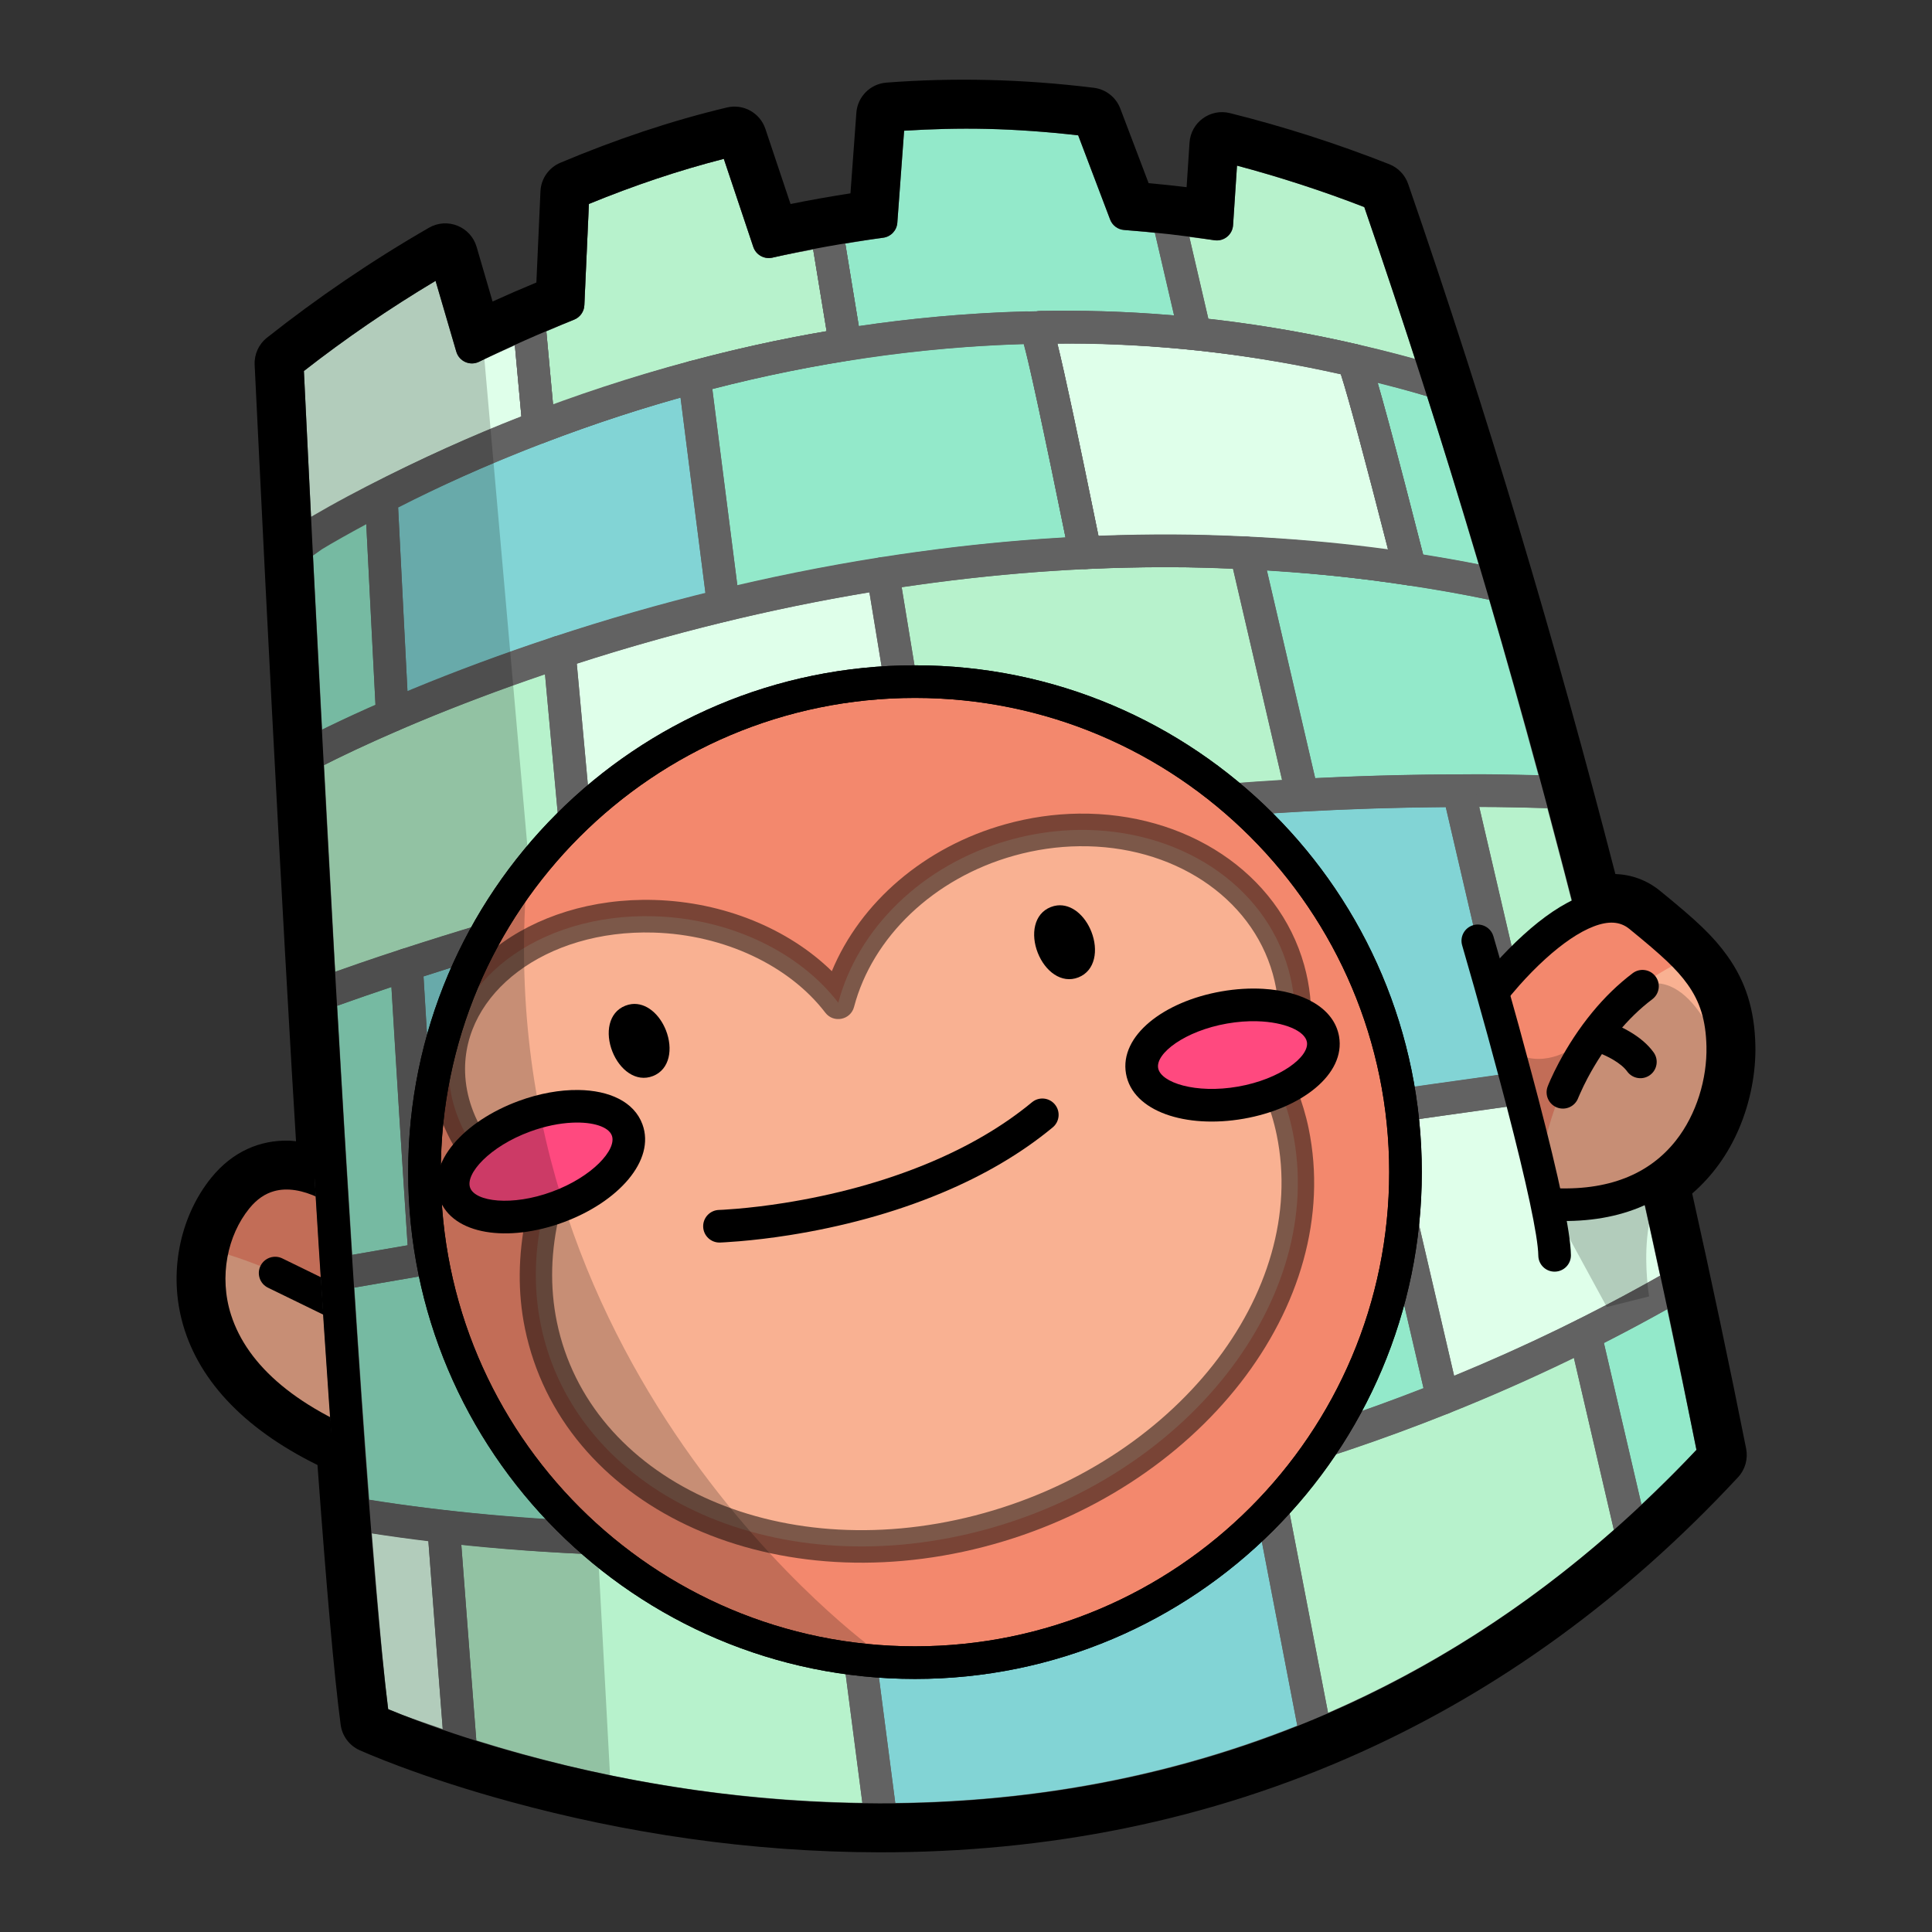<svg width="800" height="800" viewBox="0 0 800 800" fill="none" xmlns="http://www.w3.org/2000/svg">
<rect x="0" y="0" width="800" height="800" fill="#333333" stroke="none"/>
<path d="M141.507 493.772C141.507 493.772 115.635 474.379 97.979 496.152C80.323 517.925 72.334 573.051 158.064 603.305" fill="#F3886D"/>
<path d="M141.507 493.772C141.507 493.772 115.635 474.379 97.979 496.152C80.323 517.925 72.334 573.051 158.064 603.305" stroke="black" stroke-width="0.019" stroke-miterlimit="10" stroke-linejoin="round"/>
<path d="M87.919 517.618C82.137 543.738 93.613 580.555 158.078 603.305L149.667 547.774C123.887 528.332 98.045 520.271 87.919 517.618Z" fill="#F9B192"/>
<path d="M141.507 493.772C141.507 493.772 115.635 474.379 97.979 496.152C80.323 517.925 72.334 573.051 158.064 603.305" stroke="black" stroke-width="0.019" stroke-miterlimit="10" stroke-linejoin="round"/>
<path d="M116.838 479.078C114.518 479.208 112.189 479.593 109.889 480.231C103.412 482.028 97.603 485.896 92.729 491.906C80.985 506.389 76.26 528.162 82.827 548.618C90.978 574.01 115.012 595.259 155.828 609.663L160.301 596.948C123.174 583.845 102.414 565.45 95.683 544.483C90.556 528.513 94.262 511.451 103.222 500.401C106.347 496.548 109.779 494.265 113.518 493.228C119.06 491.691 125.406 492.875 131.775 495.9C133.356 496.651 134.783 497.438 136.051 498.235C136.778 498.692 137.269 499.022 137.458 499.164L145.56 488.361C145.086 488.006 144.307 487.476 143.253 486.814C141.555 485.747 139.654 484.681 137.571 483.691C130.796 480.473 123.796 478.688 116.838 479.078Z" fill="black"/>
<path d="M138.666 539.209L113.932 527.135" stroke="black" stroke-width="0.019" stroke-miterlimit="10" stroke-linecap="round" stroke-linejoin="round"/>
<path d="M114.306 520.403C111.679 520.261 109.091 521.659 107.864 524.172C106.228 527.523 107.608 531.567 110.958 533.202L135.714 545.271C139.065 546.906 143.108 545.527 144.744 542.176C146.38 538.825 144.972 534.782 141.621 533.146L116.894 521.078C116.056 520.669 115.182 520.45 114.306 520.403Z" fill="black"/>
<path d="M506.033 59.951L503.867 92.808C497.093 91.757 490.367 90.873 483.697 90.135L494.865 138.24C526.988 141.499 560.195 147.731 594.112 157.988C594.112 157.988 595.914 158.059 596.11 158.072C587.982 132.707 579.396 106.856 570.313 80.571C548.305 71.903 526.897 65.156 506.033 59.951Z" fill="#B7F2CC"/>
<path d="M408.7 46.616C394.834 46.297 381.283 46.675 368.079 47.685L364.844 91.739C357.183 92.77 349.667 93.967 342.254 95.283L350.019 142.656C394.268 135.613 443.131 132.99 494.866 138.24L483.698 90.135C477.747 89.478 471.84 88.936 465.976 88.504L451.263 49.739C436.75 47.951 422.567 46.935 408.7 46.616Z" fill="#93E9CA"/>
<path d="M184.381 106.001C160.081 119.996 138.133 135.211 118.92 150.421C118.92 150.421 120.298 180.144 122.577 225.531C122.577 225.531 161.227 200.648 223.089 176.977C222.627 171.854 219.404 136.693 219.404 136.693L218.982 132.923C210.724 136.512 202.754 140.131 195.408 143.725L184.381 106.001Z" fill="#DFFFEA"/>
<path d="M560.439 149.155C563.546 157.382 572.323 190.338 583.873 235.686C595.283 237.426 606.734 239.369 618.277 241.791L622.019 242.691C613.945 215.241 605.468 187.274 596.25 158.494L594.112 157.988C582.802 154.568 571.581 151.733 560.439 149.155Z" fill="#93E9CA"/>
<path d="M449.547 135.483C443.234 135.376 436.985 135.405 430.783 135.511L429.602 137.452C432.076 145.128 439.703 181.148 449.406 228.879C492.197 226.882 537.41 228.604 583.874 235.686C572.324 190.338 563.547 157.382 560.44 149.155C522.186 140.303 485.004 136.083 449.547 135.483Z" fill="#DFFFEA"/>
<path d="M425.184 135.68C374.674 137.057 328.166 145.158 287.51 156.019C290.752 181.636 293.593 204.261 299.578 250.68C343.931 239.965 394.632 231.434 449.405 228.879C439.702 181.148 432.075 145.128 429.601 137.452L425.184 135.68Z" fill="#93E9CA"/>
<path d="M304.135 57.644C280.446 63.297 258.265 70.996 237.295 79.811L235.213 126.087C229.361 128.428 223.817 130.814 218.334 133.204L219.36 136.552C219.384 136.63 219.409 136.758 219.417 136.839L223.088 176.977C258.328 163.492 301.189 150.429 350.017 142.656L342.252 95.283C334.121 96.727 326.12 98.318 318.341 100.094L304.135 57.644Z" fill="#B7F2CC"/>
<path d="M287.51 156.019C231.106 171.087 186.373 191.258 157.881 206.064C159.414 236.985 160.926 267.641 162.467 296.225C192.816 283.064 240.385 264.981 299.578 250.68C293.593 204.261 290.752 181.636 287.51 156.019Z" fill="#82D4D5"/>
<path d="M157.88 206.064C145.247 212.629 135.447 218.217 129.777 221.677C129.034 222.131 124.875 225.181 122.66 226.741C123.822 249.865 125.651 283.455 127.217 313.132C127.752 312.787 129.15 311.775 129.411 311.641C134.861 308.84 146.363 303.207 162.466 296.225C160.925 267.641 159.413 236.985 157.88 206.064Z" fill="#93E9CA"/>
<path d="M231.614 270.007C177.677 287.793 140.829 305.774 129.413 311.641C129.152 311.775 127.754 312.787 127.219 313.132C128.96 346.121 130.482 375.145 132.564 411.788C156.902 402.959 192.947 390.857 241.488 377.805C236.632 325.172 235.057 307.838 231.614 270.007Z" fill="#B7F2CC"/>
<path d="M365.574 237.431C314.41 245.481 268.947 257.695 231.613 270.007C235.056 307.838 236.631 325.172 241.487 377.805C282.241 366.848 330.298 355.881 383.55 346.889L365.574 237.431Z" fill="#DFFFEA"/>
<path d="M486.088 228.063C443.619 227.872 403.099 231.526 365.574 237.431L383.55 346.889C431.801 338.741 484.03 332.255 539.285 329.251L515.964 228.907C505.923 228.428 495.934 228.107 486.088 228.063Z" fill="#B7F2CC"/>
<path d="M515.965 228.907L539.286 329.251C573.904 327.369 609.58 326.805 645.959 328.013C638.528 300.364 630.652 272.041 622.02 242.691L618.278 241.791C583.477 234.49 549.238 230.492 515.965 228.907Z" fill="#93E9CA"/>
<path d="M613.243 327.338C610.146 327.322 607.1 327.387 604.016 327.394L632.597 450.243C646.832 448.265 660.988 446.292 675.441 444.336C666.792 407.766 656.917 368.782 645.959 328.013C634.999 327.649 624.067 327.395 613.243 327.338Z" fill="#B7F2CC"/>
<path d="M604.014 327.394C557.807 327.507 513.014 330.234 470.418 334.765C480.208 384.385 486.938 418.246 496.918 469.738C540.273 463.261 585.79 456.748 632.595 450.243L604.014 327.394Z" fill="#82D4D5"/>
<path d="M470.419 334.765C413.6 340.809 360.745 349.978 313.756 360.195C321.019 416.286 324.148 440.515 331.282 495.45C381.131 487.428 436.399 478.78 496.919 469.738C486.939 418.246 480.209 384.385 470.419 334.765Z" fill="#B7F2CC"/>
<path d="M313.755 360.195C254.6 373.058 204.896 387.509 168.289 399.438C170.97 444.816 173.489 484.523 175.912 521.275C213.793 514.743 265.88 505.976 331.281 495.45C324.147 440.515 321.018 416.286 313.755 360.195Z" fill="#82D4D5"/>
<path d="M168.29 399.438C153.321 404.316 142.847 408.057 132.562 411.788C134.789 450.975 137.146 489.719 139.568 527.548C149.678 525.758 157.023 524.532 175.913 521.275C173.49 484.523 170.971 444.816 168.29 399.438Z" fill="#93E9CA"/>
<path d="M253.724 508.166C197.635 517.513 160.619 523.821 139.568 527.548C141.891 563.838 144.226 597.027 146.544 626.908C171.178 631.072 212.728 636.431 266.074 637.457C262.459 600.953 258.003 553.401 253.724 508.166Z" fill="#93E9CA"/>
<path d="M406 483.607C346.078 492.944 298.182 500.785 253.725 508.194C258.003 553.419 262.461 600.961 266.075 637.457C313.07 638.36 368.672 635.853 429.321 625.754L406 483.607Z" fill="#C3C4E1"/>
<path d="M569.468 459.077C511.43 467.433 456.772 475.695 405.998 483.607L429.319 625.754C482.542 616.891 539.453 602.11 597.346 578.972L569.468 459.077Z" fill="#93E9CA"/>
<path d="M675.44 444.336C639.371 449.217 603.964 454.11 569.469 459.077L597.347 578.972C629.786 566.008 662.509 550.458 695.075 531.683C689.184 504.19 682.743 475.216 675.44 444.336Z" fill="#DFFFEA"/>
<path d="M695.075 531.683C682.187 539.113 669.281 545.997 656.367 552.472L675.777 635.938C687.267 625.639 698.619 614.509 709.788 602.49C705.438 580.628 700.418 556.613 695.075 531.683Z" fill="#93E9CA"/>
<path d="M656.368 552.472C611.419 575.009 566.525 591.972 522.885 604.543C530.026 641.806 544.799 718.369 544.884 718.812C589.008 700.594 633.341 673.978 675.778 635.938L656.368 552.472Z" fill="#B7F2CC"/>
<path d="M522.857 604.543C461.299 622.273 402.355 631.382 349.428 635.263C353.887 669.533 364.422 750.544 364.422 750.544L366.447 753.442C421.643 753.268 483.042 744.346 544.884 718.812C544.799 718.369 529.998 641.809 522.857 604.543Z" fill="#82D4D5"/>
<path d="M183.678 632.056C187.748 687.119 190.804 725.245 190.851 725.789C228.25 737.878 291.346 753.679 366.446 753.442L364.421 750.544C364.421 750.544 353.886 669.533 349.427 635.263C281.539 640.24 224.128 636.721 183.678 632.056Z" fill="#B7F2CC"/>
<path d="M146.543 626.908C149.293 662.344 151.98 693.741 154.448 712.398C154.448 712.398 168.025 718.411 190.85 725.789C190.803 725.245 187.747 687.119 183.677 632.056C168.778 630.337 156.339 628.563 146.543 626.908Z" fill="#DFFFEA"/>
<path d="M504.683 53.34C501.819 53.929 499.518 56.35 499.31 59.5L497.622 85.156C493.242 84.547 488.868 83.902 484.429 83.412C479.802 82.9 476.062 87.12 477.115 91.654L488.283 139.759C488.936 142.572 491.318 144.672 494.19 144.963C527.377 148.331 560.003 154.73 592.171 164.458C592.72 164.624 593.287 164.717 593.859 164.739C593.921 164.742 595.679 164.797 595.66 164.796C600.42 165.123 604.008 160.563 602.552 156.019C594.228 130.04 585.613 104.172 576.699 78.376C576.055 76.512 574.624 75.02 572.789 74.297C551.116 65.761 529.463 58.835 507.665 53.396C506.644 53.141 505.638 53.143 504.683 53.34ZM512.222 68.587C529.843 73.286 547.385 78.952 564.94 85.747C572.152 106.679 579.133 127.68 585.954 148.733C557.787 140.827 529.289 135.326 500.379 132.135L492.474 98.124C495.928 98.579 499.409 98.944 502.827 99.475C506.743 100.083 510.33 97.213 510.591 93.258L512.222 68.587Z" fill="#626262"/>
<path d="M408.868 39.865C394.936 39.544 381.157 39.922 367.572 40.962C364.241 41.217 361.599 43.848 361.355 47.179L358.513 85.887C352.774 86.722 347.046 87.584 341.072 88.644C337.435 89.29 334.989 92.735 335.586 96.38L343.351 143.754C343.952 147.421 347.416 149.908 351.087 149.324C398.224 141.82 446.127 140.086 494.19 144.963C498.796 145.431 502.495 141.23 501.448 136.721L490.28 88.616C489.632 85.825 487.277 83.727 484.429 83.412C479.88 82.909 475.341 82.55 470.785 82.174L457.563 47.348C456.675 45.006 454.564 43.35 452.078 43.044C437.527 41.251 423.145 40.193 408.868 39.865ZM408.531 53.368C421.048 53.656 433.708 54.591 446.452 56.04L459.673 90.895C460.604 93.348 462.852 95.034 465.468 95.227C469.717 95.54 473.971 95.983 478.212 96.409L486.201 130.729C442.341 127.037 398.669 128.674 355.616 135.033L350.018 100.882C355.309 100.005 360.616 99.124 365.743 98.434C368.908 98.008 371.332 95.43 371.566 92.245L374.379 54.127C385.648 53.431 397.013 53.103 408.531 53.368Z" fill="#626262"/>
<path d="M305.092 50.948C304.272 50.831 303.411 50.886 302.56 51.089C279.824 56.515 257.492 64.005 234.68 73.594C232.275 74.605 230.661 76.896 230.544 79.501L228.659 121.53C224.726 123.146 221.011 124.672 215.635 127.015C212.488 128.387 210.888 131.892 211.893 135.174L212.737 137.93L216.366 177.595C216.774 182.051 221.33 184.877 225.509 183.278C265.65 167.918 307.342 156.287 351.087 149.324C354.781 148.735 357.29 145.251 356.685 141.559L348.921 94.186C348.312 90.472 344.778 87.986 341.072 88.644C334.662 89.782 328.773 91.037 322.871 92.301C319.91 83.453 310.934 56.656 310.55 55.505C309.717 53.018 307.552 51.301 305.092 50.948ZM299.719 65.773C302.78 74.921 311.547 101.092 311.928 102.232C313.03 105.524 316.449 107.449 319.833 106.677C325.141 105.465 330.951 104.37 336.712 103.273L342.282 137.143C302.993 143.845 265.389 154.335 229.025 167.721L226.212 137.199C230.219 135.481 234.265 133.741 237.718 132.36C240.179 131.376 241.846 129.044 241.966 126.397L243.85 84.453C262.625 76.748 281.092 70.542 299.719 65.773Z" fill="#626262"/>
<path d="M183.986 99.25C182.981 99.309 181.952 99.604 181.004 100.15C157.544 113.662 135.295 128.85 114.727 145.132C113.023 146.481 112.066 148.559 112.167 150.73C112.17 150.789 114.827 206.007 115.824 225.869C116.084 231.054 121.867 234.024 126.233 231.214C126.284 231.18 127.3 230.536 127.752 230.257C129.055 229.451 130.601 228.504 132.393 227.444C137.54 224.4 143.586 221.01 150.454 217.345C170.114 206.853 192.473 196.343 217.125 186.541C219.901 185.437 222.697 184.353 225.508 183.278C228.33 182.198 230.084 179.367 229.812 176.358C229.623 174.265 226.127 135.933 226.127 135.933L225.705 132.163C225.199 127.649 220.447 124.924 216.281 126.734C210.086 129.426 204.964 131.851 199.683 134.33C196.855 124.653 191.126 105.061 190.85 104.117C189.93 100.968 187.002 99.072 183.986 99.25ZM180.357 116.297C183.315 126.417 188.669 144.694 188.937 145.61C190.112 149.629 194.6 151.642 198.361 149.802C202.723 147.667 208.093 145.29 213.186 142.994C213.821 149.925 215.251 165.257 215.915 172.532C214.657 173.024 213.397 173.497 212.145 173.995C187.006 183.991 164.184 194.725 144.096 205.445C138.29 208.544 133.429 211.307 128.793 213.997C127.67 191.182 126.033 157.665 125.839 153.628C142.937 140.271 161.218 127.744 180.357 116.297Z" fill="#626262"/>
<path d="M449.657 128.731C443.637 128.63 437.425 128.644 430.669 128.76C428.354 128.799 426.218 130.017 425.015 131.995L423.833 133.936C422.813 135.612 422.584 137.666 423.186 139.534C425.35 146.247 432.127 177.76 442.793 230.229C443.457 233.491 446.388 235.785 449.714 235.63C494.325 233.549 538.87 235.649 582.859 242.354C587.638 243.082 591.619 238.712 590.426 234.027C577.861 184.687 569.825 154.86 566.768 146.764C565.971 144.653 564.156 143.081 561.957 142.572C524.469 133.897 486.895 129.361 449.657 128.731ZM449.432 142.234C484.502 142.828 519.883 147.069 555.206 154.978C558.284 164.38 565.162 190.097 574.813 227.753C535.099 222.326 495.023 220.433 454.862 221.987C446.612 181.53 440.858 154.472 437.814 142.263C441.732 142.239 445.762 142.172 449.432 142.234Z" fill="#626262"/>
<path d="M560.044 142.403C555.691 142.64 552.442 147.131 554.109 151.546C556.893 158.92 564.969 188.859 577.317 237.346C577.986 239.974 580.179 241.945 582.859 242.354C595.588 244.294 606.455 246.211 616.898 248.402L620.442 249.246C625.491 250.46 629.953 245.76 628.488 240.778C619.594 210.539 611.269 183.223 602.691 156.441C601.97 154.187 600.099 152.457 597.797 151.912L595.659 151.405C585.27 148.275 574.512 145.477 561.957 142.572C561.301 142.42 560.666 142.369 560.044 142.403ZM570.453 158.551C577.633 160.346 584.484 162.165 590.933 164.092C598.019 186.311 605.018 209.289 612.284 233.774C605.094 232.376 597.521 231.045 589.301 229.751C580.848 196.648 574.42 172.223 570.453 158.551Z" fill="#626262"/>
<path d="M449.657 128.731C443.637 128.63 437.425 128.644 430.669 128.76C428.354 128.799 426.218 130.017 425.015 131.995L423.833 133.936C422.813 135.612 422.584 137.666 423.186 139.534C425.35 146.247 432.127 177.76 442.793 230.229C443.457 233.491 446.388 235.785 449.714 235.63C494.325 233.549 538.87 235.649 582.859 242.354C587.638 243.082 591.619 238.712 590.426 234.027C577.861 184.687 569.825 154.86 566.768 146.764C565.971 144.653 564.156 143.081 561.957 142.572C524.469 133.897 486.895 129.361 449.657 128.731ZM449.432 142.234C484.502 142.828 519.883 147.069 555.206 154.978C558.284 164.38 565.162 190.097 574.813 227.753C535.099 222.326 495.023 220.433 454.862 221.987C446.612 181.53 440.858 154.472 437.814 142.263C441.732 142.239 445.762 142.172 449.432 142.234Z" fill="#626262"/>
<path d="M424.986 128.928C377.543 130.222 330.989 137.411 285.765 149.492C282.502 150.364 280.39 153.512 280.814 156.863C281.133 159.383 288.511 217.652 292.882 251.552C293.396 255.538 297.246 258.179 301.153 257.235C349.876 245.464 399.509 237.972 449.714 235.63C453.851 235.437 456.84 231.587 456.015 227.528C445.136 174.012 438.42 142.834 436.014 135.37C435.398 133.46 433.966 131.926 432.104 131.179C431.552 130.957 428.239 129.628 427.687 129.407C426.83 129.063 425.909 128.903 424.986 128.928ZM423.889 142.488C426.236 150.737 432.184 178.364 441.218 222.605C395.32 225.233 349.966 232.147 305.344 242.522C301.238 210.552 295.966 169.021 294.964 161.111C336.939 150.315 380.042 143.801 423.889 142.488Z" fill="#626262"/>
<path d="M305.092 50.948C304.272 50.831 303.411 50.886 302.56 51.089C279.824 56.515 257.492 64.005 234.68 73.594C232.275 74.605 230.661 76.896 230.544 79.501L228.659 121.53C224.726 123.146 221.011 124.672 215.635 127.015C212.488 128.387 210.888 131.892 211.893 135.174L212.737 137.93L216.366 177.595C216.774 182.051 221.33 184.877 225.509 183.278C265.65 167.918 307.342 156.287 351.087 149.324C354.781 148.735 357.29 145.251 356.685 141.559L348.921 94.186C348.312 90.472 344.778 87.986 341.072 88.644C334.662 89.782 328.773 91.037 322.871 92.301C319.91 83.453 310.934 56.656 310.55 55.505C309.717 53.018 307.552 51.301 305.092 50.948ZM299.719 65.773C302.78 74.921 311.547 101.092 311.928 102.232C313.03 105.524 316.449 107.449 319.833 106.677C325.141 105.465 330.951 104.37 336.712 103.273L342.282 137.143C302.993 143.845 265.389 154.335 229.025 167.721L226.212 137.199C230.219 135.481 234.265 133.741 237.718 132.36C240.179 131.376 241.846 129.044 241.966 126.397L243.85 84.453C262.625 76.748 281.092 70.542 299.719 65.773Z" fill="#626262"/>
<path d="M288.691 149.38C287.754 149.214 286.753 149.228 285.765 149.492C236.81 162.57 192.881 180.26 154.758 200.072C152.415 201.29 150.998 203.765 151.129 206.402C152.427 232.598 154.904 281.56 155.714 296.591C155.967 301.288 160.822 304.285 165.138 302.414C204.655 285.278 250.587 269.451 301.153 257.235C304.501 256.426 306.713 253.225 306.273 249.808C301.903 215.921 294.523 157.696 294.204 155.175C293.819 152.131 291.5 149.876 288.691 149.38ZM281.798 164.655C283.007 174.195 288.096 214.343 292.123 245.673C246.766 256.962 205.307 271.057 168.739 286.379C167.785 268.184 166.047 234.097 164.857 210.171C199.302 192.579 238.44 176.792 281.798 164.655Z" fill="#626262"/>
<path d="M158.106 199.313C156.997 199.273 155.85 199.505 154.759 200.072C143.328 206.012 133.107 211.732 126.262 215.91C125.633 216.294 125.103 216.685 121.648 219.173C121.64 219.179 119.436 220.764 118.779 221.227C116.885 222.561 115.793 224.765 115.909 227.078C116.591 240.638 120.095 306.463 120.467 313.497C120.74 318.675 126.516 321.621 130.875 318.814C131.171 318.624 131.413 318.439 132.085 317.97C132.085 317.97 132.515 317.669 132.732 317.52C140.447 313.563 151.845 308.178 165.139 302.414C167.729 301.291 169.37 298.678 169.218 295.859C168.409 280.847 165.931 231.92 164.633 205.727C164.45 202.042 161.435 199.433 158.106 199.313ZM151.664 217.064C152.942 242.637 154.682 276.732 155.49 291.977C146.989 295.728 139.66 299.133 133.407 302.189C132.531 285.681 130.368 244.898 129.609 230.06C131.333 228.825 133.213 227.494 133.295 227.444C137.893 224.637 144.486 220.948 151.664 217.064Z" fill="#626262"/>
<path d="M232.569 263.311C231.577 263.169 230.534 263.252 229.502 263.593C186.24 277.859 150.847 293.043 126.317 305.649C125.894 305.866 125.674 306.004 125.164 306.352C124.96 306.491 123.65 307.391 123.56 307.449C121.524 308.761 120.338 311.079 120.466 313.497C120.538 314.86 124.578 390.494 125.811 412.182C126.067 416.696 130.618 419.688 134.869 418.146C166.203 406.779 201.446 395.567 243.23 384.332C246.404 383.479 248.512 380.459 248.21 377.187C245.309 345.747 240.443 292.543 238.336 269.388C238.04 266.143 235.542 263.737 232.569 263.311ZM225.677 279.234C227.862 303.218 231.571 343.685 234.257 372.826C198.179 382.662 166.94 392.5 138.835 402.448C137.372 376.056 134.529 323.107 134.194 316.817C156.454 305.492 187.793 292.132 225.677 279.234Z" fill="#626262"/>
<path d="M364.532 230.763C317.676 238.136 272.567 249.391 229.502 263.593C226.519 264.576 224.604 267.497 224.889 270.625C226.996 293.784 231.862 346.981 234.763 378.424C235.148 382.594 239.187 385.419 243.23 384.332C287.685 372.379 335.327 361.889 384.674 353.556C388.339 352.937 390.818 349.46 390.216 345.792C390.076 344.937 372.381 237.189 372.24 236.333C371.639 232.671 368.198 230.187 364.532 230.763ZM360.003 245.279C361.911 256.897 373.954 330.11 375.813 341.432C331.213 349.161 288.119 358.62 247.478 369.31C244.707 339.216 240.923 297.686 238.842 274.845C277.652 262.306 318.113 252.229 360.003 245.279Z" fill="#626262"/>
<path d="M486.116 221.311C445.484 221.129 404.873 224.416 364.532 230.763C360.831 231.346 358.299 234.831 358.906 238.528L376.882 347.986C377.488 351.678 380.986 354.179 384.674 353.556C436.729 344.766 488.129 338.804 539.649 336.002C543.839 335.775 546.816 331.819 545.866 327.732L522.546 227.388C521.862 224.446 519.289 222.299 516.272 222.155C505.342 221.635 495.472 221.353 486.116 221.311ZM486.059 234.814C493.632 234.848 501.951 235.159 510.562 235.518L530.9 323.062C483.752 325.922 436.673 331.364 389.119 339.181L373.366 243.169C410.793 237.608 448.434 234.645 486.059 234.814Z" fill="#626262"/>
<path d="M516.272 222.155C511.798 221.942 508.366 226.063 509.38 230.426L532.701 330.77C533.443 333.963 536.376 336.18 539.649 336.002C575.423 334.057 610.78 333.604 645.732 334.765C650.264 334.915 653.661 330.648 652.484 326.269C644.399 296.192 636.583 268.303 628.488 240.778C627.806 238.461 625.942 236.702 623.593 236.137L619.655 235.18C585.856 228.089 551.441 223.831 516.272 222.155ZM524.599 236.249C555.853 238.145 586.506 242.044 616.616 248.345C623.491 271.824 630.192 295.786 637.04 321.065C606.523 320.293 575.712 320.69 544.6 322.246L524.599 236.249Z" fill="#626262"/>
<path d="M613.269 320.587C611.743 320.578 607.83 320.614 607.755 320.615C605.867 320.634 605.027 320.64 603.985 320.643C599.645 320.653 596.447 324.686 597.431 328.913L626.012 451.762C626.804 455.164 630.064 457.419 633.523 456.939C634.54 456.797 666.523 452.359 676.339 451.031C680.292 450.496 682.94 446.671 682.022 442.789C673.328 406.03 663.423 366.97 652.484 326.269C651.713 323.4 649.151 321.36 646.182 321.262C634.278 320.866 623.5 320.641 613.269 320.587ZM612.509 334.09C612.676 334.089 613.102 334.089 613.213 334.09C621.754 334.135 631.039 334.364 640.725 334.652C650.41 370.851 659.194 405.637 667.084 438.681C656.185 440.177 643.765 441.874 637.771 442.704L612.509 334.09Z" fill="#626262"/>
<path d="M603.985 320.643C559.308 320.751 514.462 323.282 469.715 328.041C465.772 328.461 463.04 332.169 463.807 336.059C464.085 337.466 485.564 446.708 490.279 471.032C490.967 474.582 494.327 476.94 497.903 476.405C539.487 470.193 584.493 463.753 633.523 456.939C637.455 456.392 640.077 452.591 639.178 448.724C638.954 447.765 610.82 326.835 610.596 325.875C609.884 322.812 607.131 320.635 603.985 320.643ZM598.669 334.23C600.946 344.018 621.395 431.879 624.352 444.589C580.621 450.687 540.04 456.53 502.319 462.143C496.742 433.509 480.681 352.047 478.464 340.785C518.529 336.744 558.683 334.503 598.669 334.23Z" fill="#626262"/>
<path d="M469.715 328.041C416.395 333.713 363.753 342.401 312.321 353.584C308.895 354.329 306.61 357.591 307.06 361.067C308.283 370.514 321.337 471.304 324.586 496.322C325.077 500.1 328.589 502.723 332.35 502.117C386.893 493.339 441.563 484.823 497.903 476.405C501.703 475.838 504.288 472.217 503.557 468.444C498.84 444.106 477.306 334.875 477.029 333.471C476.352 330.04 473.192 327.671 469.715 328.041ZM465.017 342.219C466.947 352.019 483.211 434.791 488.929 464.14C437.382 471.867 387.111 479.656 337.076 487.686C333.291 458.519 323.316 381.393 321.267 365.568C368.339 355.532 416.375 347.611 465.017 342.219Z" fill="#626262"/>
<path d="M312.321 353.584C259.67 365.033 210.677 378.534 166.207 393.024C163.288 393.976 161.356 396.767 161.537 399.832C164.011 441.689 166.491 480.797 169.189 521.725C169.453 525.725 173.116 528.623 177.066 527.942C222.161 520.166 274.058 511.499 332.35 502.117C335.953 501.538 338.446 498.197 337.976 494.578C334.728 469.562 321.674 368.77 320.451 359.323C319.943 355.4 316.186 352.744 312.321 353.584ZM308.017 368.466C310.218 385.463 320.029 461.236 323.742 489.852C271.103 498.345 223.87 506.205 182.158 513.37C179.768 476.928 177.59 441.557 175.378 404.305C216.053 391.218 260.501 379.036 308.017 368.466Z" fill="#626262"/>
<path d="M169.303 392.771C168.298 392.616 167.259 392.682 166.208 393.024C153.242 397.25 143.83 400.506 130.256 405.43C127.453 406.447 125.642 409.204 125.812 412.182C127.974 450.223 130.312 488.853 132.816 527.97C133.073 531.988 136.785 534.889 140.749 534.187C142.646 533.851 170.784 529.025 177.067 527.942C180.472 527.355 182.864 524.272 182.637 520.825C179.94 479.926 177.513 440.87 175.041 399.045C174.846 395.733 172.317 393.237 169.303 392.771ZM162.101 408.722C164.269 445.108 166.45 479.896 168.796 515.649C161.129 516.97 152.603 518.451 145.869 519.615C143.659 484.84 141.563 450.403 139.624 416.486C147.513 413.649 154.774 411.173 162.101 408.722Z" fill="#626262"/>
<path d="M252.626 501.499C199.192 510.403 160.705 516.957 138.385 520.909C134.999 521.509 132.596 524.538 132.815 527.97C135.122 564.008 137.48 597.29 139.82 627.442C140.06 630.531 142.363 633.058 145.418 633.575C179.308 639.303 220.136 643.328 265.932 644.208C269.975 644.286 273.195 640.806 272.796 636.782C270.307 611.645 268.018 587.607 262.697 531.261C262.694 531.231 261.063 514.034 260.447 507.519C260.078 503.619 256.49 500.855 252.626 501.499ZM247.703 516.042C249.059 530.366 255.751 601.039 258.618 630.424C218.881 629.335 183.187 625.866 152.901 621C150.835 594.077 148.781 564.713 146.74 533.174C167.946 529.445 202.103 523.655 247.703 516.042Z" fill="#626262"/>
<path d="M404.958 476.94C351.627 485.25 305.895 492.65 252.627 501.527C249.132 502.109 246.667 505.313 247.001 508.841C247.61 515.277 256.858 612.958 259.351 638.132C259.688 641.537 262.512 644.143 265.933 644.208C319.883 645.245 374.771 641.688 430.417 632.421C434.089 631.81 436.589 628.33 435.987 624.657C435.805 623.547 412.848 483.621 412.666 482.51C412.066 478.851 408.621 476.369 404.958 476.94ZM400.429 491.343C402.432 503.55 419.531 607.789 421.555 620.128C371.095 628.121 321.276 631.305 272.207 630.677C269.866 606.945 267.634 583.77 262.698 531.515C262.688 531.406 261.752 521.399 261.039 513.848C309.237 505.832 352.216 498.878 400.429 491.343Z" fill="#626262"/>
<path d="M568.513 452.381C513.977 460.234 459.836 468.389 404.958 476.94C401.253 477.517 398.725 481.004 399.332 484.704L422.652 626.851C423.257 630.537 426.732 633.035 430.417 632.421C487.813 622.863 544.649 607.307 599.851 585.245C602.948 584.008 604.685 580.701 603.93 577.453C603.712 576.516 576.27 458.494 576.052 457.558C575.258 454.143 571.983 451.882 568.513 452.381ZM564.293 466.672C566.851 477.673 587.02 564.36 589.443 574.78C539.004 594.508 487.214 608.725 434.89 617.877L413.763 489.233C464.222 481.393 514.124 473.92 564.293 466.672Z" fill="#626262"/>
<path d="M674.539 437.641C634.999 442.992 600.639 447.755 568.512 452.381C564.596 452.945 561.99 456.742 562.886 460.596L590.764 580.491C591.7 584.519 596.01 586.78 599.85 585.245C633.878 571.646 666.722 555.826 698.45 537.535C700.989 536.071 702.299 533.142 701.685 530.277C695.196 499.993 688.815 471.514 682.022 442.789C681.222 439.408 677.981 437.175 674.539 437.641ZM670.235 451.875C676.113 476.911 681.74 501.962 687.395 528.223C659.842 543.861 631.423 557.6 602.101 569.661L577.711 464.759C606.021 460.704 636.237 456.488 670.235 451.875Z" fill="#626262"/>
<path d="M694.794 524.932C693.748 524.973 692.692 525.26 691.7 525.832C679.369 532.94 666.641 539.749 653.329 546.424C650.54 547.823 649.077 550.952 649.784 553.991L669.195 637.457C670.358 642.457 676.456 644.4 680.278 640.973C692.073 630.401 703.571 619.094 714.739 607.075C716.215 605.487 716.822 603.293 716.399 601.167C712.287 580.506 707.425 557.059 701.686 530.277C700.966 526.918 697.932 524.808 694.794 524.932ZM690.321 542.064C694.863 563.4 699.007 583.155 702.446 600.352C695.01 608.251 687.401 615.728 679.688 622.969L664.131 556.073C673.098 551.505 681.8 546.829 690.321 542.064Z" fill="#626262"/>
<path d="M656.338 545.721C655.332 545.723 654.304 545.935 653.328 546.424C610.556 567.869 566.354 584.988 521.026 598.045C517.672 599.011 515.587 602.381 516.244 605.809C518.468 617.412 538.397 720.888 538.243 720.078C539.043 724.279 543.517 726.69 547.47 725.057C594.856 705.492 639.264 677.736 680.277 640.973C682.112 639.329 682.917 636.818 682.359 634.419C682.207 633.767 663.1 551.605 662.949 550.953C662.206 547.762 659.355 545.716 656.338 545.721ZM651.696 562.149C654.684 574.999 666.669 626.624 668.265 633.49C631.461 665.945 591.905 690.974 549.917 709.248C547.67 697.585 534.108 627.198 530.647 609.185C571.993 596.93 612.431 581.297 651.696 562.149Z" fill="#626262"/>
<path d="M523.811 597.848C522.894 597.715 521.952 597.77 520.998 598.045C464.167 614.414 406.465 624.32 348.921 628.539C345.053 628.823 342.23 632.289 342.731 636.135C344.213 647.523 357.593 750.398 357.726 751.416C357.866 752.495 358.255 753.535 358.878 754.426L360.904 757.324C362.172 759.137 364.261 760.201 366.473 760.193C428.753 759.997 489.593 748.954 547.47 725.057C550.431 723.835 552.12 720.693 551.521 717.546C551.695 718.455 531.717 614.876 529.495 603.277C528.934 600.352 526.563 598.247 523.811 597.848ZM517.594 612.983C521.419 632.87 535.674 706.762 537.175 714.536C483.866 735.768 427.983 745.922 370.722 746.578C369.969 740.789 359.609 661.278 357.022 641.395C410.716 637.03 464.477 627.768 517.594 612.983Z" fill="#626262"/>
<path d="M184.465 625.36C180.257 624.875 176.642 628.337 176.954 632.562C178.74 656.721 184.035 725.3 184.128 726.38C184.361 729.085 186.185 731.368 188.769 732.203C211.589 739.579 236.513 746.007 263.289 750.882C296.862 756.994 331.401 760.304 366.474 760.193C371.925 760.176 375.111 754.027 371.988 749.56L370.891 748.013C370.512 745.102 357.582 645.613 356.122 634.39C355.66 630.839 352.492 628.277 348.921 628.539C290.12 632.85 235.007 631.19 184.465 625.36ZM191.02 639.595C238.283 644.589 289.356 645.976 343.547 642.38C345.996 661.2 356.083 738.869 357.079 746.522C299.607 745.708 245.599 735.884 197.237 720.669C196.742 714.361 193.031 666.377 191.02 639.595Z" fill="#626262"/>
<path d="M147.669 620.24C143.338 619.508 139.48 623.063 139.82 627.442C143.049 669.059 145.514 696.345 147.753 713.27C148.061 715.603 149.569 717.607 151.72 718.559C152.189 718.767 153.067 719.156 154.336 719.684C156.423 720.554 158.865 721.529 161.65 722.61C169.577 725.687 178.655 728.934 188.768 732.203C193.363 733.688 197.989 730.009 197.573 725.198C197.485 724.175 192.185 655.691 190.4 631.549C190.161 628.317 187.683 625.732 184.464 625.36C170.437 623.742 157.968 621.982 147.669 620.24ZM153.97 634.869C161.101 635.96 168.858 637.014 177.375 638.048C179.175 662.11 182.391 703.779 183.339 715.971C177.547 713.968 171.439 711.936 166.545 710.035C164.333 709.177 162.491 708.416 160.75 707.7C158.832 692.359 156.63 668.491 153.97 634.869Z" fill="#626262"/>
<mask id="mask0_415_15845" style="mask-type:luminance" maskUnits="userSpaceOnUse" x="71" y="31" width="658" height="738">
<path d="M728.374 31.506H71.619V768.492H728.374V31.506Z" fill="white"/>
<path d="M408.698 46.616C394.832 46.297 381.281 46.675 368.077 47.685L364.842 91.739C348.777 93.902 333.211 96.7 318.341 100.094L304.135 57.644C280.446 63.297 258.265 70.996 237.295 79.811L235.213 126.087C220.795 131.854 207.454 137.83 195.407 143.725L184.38 106.001C160.08 119.996 138.132 135.211 118.919 150.421C118.919 150.421 127.388 330.745 137.204 491.118C129.129 486.685 111.265 479.782 97.989 496.154C81.343 516.681 73.35 566.821 144.321 597.848C147.837 646.641 151.32 688.751 154.448 712.398C154.448 712.398 472.863 857.459 709.787 602.49C703 568.38 694.99 530.122 685.679 488.727C707.051 474.906 713.735 449.919 713.36 433.168C712.797 408.078 701.147 397.496 678.955 379.409C673.012 374.565 665.986 374.513 658.898 376.905C636.146 287.669 607.363 187.794 570.312 80.571C548.304 71.903 526.896 65.156 506.032 59.95L503.866 92.808C491.047 90.818 478.411 89.421 465.974 88.504L451.261 49.739C436.748 47.951 422.565 46.935 408.698 46.616Z" fill="black"/>
</mask>
<g mask="url(#mask0_415_15845)">
<path d="M408.698 46.616C394.832 46.297 381.281 46.675 368.077 47.685L364.842 91.739C348.777 93.902 333.211 96.7 318.341 100.094L304.135 57.644C280.446 63.297 258.265 70.996 237.295 79.811L235.213 126.087C220.795 131.854 207.454 137.83 195.407 143.725L184.38 106.001C160.08 119.996 138.132 135.211 118.919 150.421C118.919 150.421 127.388 330.745 137.204 491.118C129.129 486.685 111.265 479.782 97.989 496.154C81.343 516.681 73.35 566.821 144.321 597.848C147.837 646.641 151.32 688.751 154.448 712.398C154.448 712.398 472.863 857.459 709.787 602.49C703 568.38 694.99 530.122 685.679 488.727C707.051 474.906 713.735 449.919 713.36 433.168C712.797 408.078 701.147 397.496 678.955 379.409C673.012 374.565 665.986 374.513 658.898 376.905C636.146 287.669 607.363 187.794 570.312 80.571C548.304 71.903 526.896 65.156 506.032 59.95L503.866 92.808C491.047 90.818 478.411 89.421 465.974 88.504L451.261 49.739C436.748 47.951 422.565 46.935 408.698 46.616Z" stroke="black" stroke-width="0.037" stroke-miterlimit="10" stroke-linejoin="round"/>
</g>
<path d="M408.699 46.616C394.833 46.297 381.282 46.675 368.078 47.685L364.843 91.739C348.778 93.902 333.212 96.7 318.342 100.094L304.136 57.644C280.447 63.297 258.265 70.996 237.296 79.811L235.214 126.087C220.796 131.854 207.455 137.83 195.408 143.725L184.381 106.001C160.081 119.996 138.133 135.211 118.92 150.421C118.92 150.421 140.253 605.074 154.449 712.398C154.449 712.398 472.864 857.459 709.788 602.49C684.309 474.446 643.191 291.474 570.313 80.571C548.305 71.903 526.897 65.156 506.033 59.95L503.867 92.808C491.048 90.818 478.412 89.421 465.975 88.504L451.262 49.739C436.749 47.951 422.566 46.935 408.699 46.616Z" stroke="black" stroke-width="0.019" stroke-miterlimit="10" stroke-linejoin="round"/>
<path d="M409.008 33.113C394.852 32.787 380.844 33.154 367.036 34.21C360.376 34.72 355.091 40.039 354.602 46.7L352.155 80.064C343.729 81.366 335.459 82.835 327.343 84.481L316.934 53.368C314.715 46.735 307.815 42.883 301.012 44.506C277.899 50.022 255.2 57.651 232.062 67.377C227.254 69.398 224.026 73.982 223.792 79.192L222.104 116.973C215.94 119.541 209.879 122.152 203.959 124.849L197.348 102.204C194.894 93.808 185.208 89.933 177.628 94.299C153.876 107.979 131.359 123.359 110.535 139.843C107.125 142.543 105.24 146.723 105.444 151.068C105.457 151.355 108.727 218.472 109.945 242.466C113.425 311.022 117.096 379.582 120.831 443.576C121.414 453.553 121.999 462.971 122.576 472.58C121.712 472.501 120.863 472.355 119.987 472.326C107.652 471.923 96.238 476.877 87.496 487.658C75.256 502.753 69.8 524.972 75.203 546.368C81.277 570.424 100.13 591.196 131.465 606.625C135.141 656.795 138.301 693.328 141.058 714.171C141.668 718.784 144.615 722.762 148.85 724.692C149.689 725.074 151.213 725.732 153.379 726.633C156.909 728.101 161.02 729.726 165.701 731.471C178.985 736.424 194.155 741.354 210.992 745.959C258.811 759.037 310.444 766.928 364.026 767.001C433.07 767.096 500.275 754.127 563.73 725.451C620.333 699.872 672.646 662.315 719.689 611.689C722.64 608.513 723.883 604.097 723.037 599.845C716.175 565.361 708.7 530.085 700.701 494.213C709.139 486.903 715.635 477.772 720.083 467.347C724.839 456.2 727.112 443.968 726.863 432.858C726.531 418.068 722.837 406.417 715.245 395.809C709.307 387.514 702.56 381.236 687.479 368.944C681.874 364.376 675.558 362.168 668.884 361.911C644.26 266.535 616.105 171.713 583.084 76.154C581.795 72.425 578.934 69.442 575.263 67.996C553.315 59.351 531.378 52.351 509.296 46.841C501.128 44.803 493.111 50.65 492.558 59.05L491.348 77.504C486.138 76.861 480.885 76.323 475.623 75.844L463.892 44.956C462.114 40.273 457.893 36.961 452.921 36.348C438.148 34.528 423.509 33.447 409.008 33.113ZM408.698 46.616C422.565 46.935 436.748 47.951 451.261 49.739L465.974 88.504C478.411 89.421 491.047 90.818 503.866 92.808L506.032 59.95C526.896 65.156 548.304 71.903 570.312 80.57C607.363 187.794 636.146 287.669 658.898 376.905C665.986 374.513 673.012 374.565 678.955 379.409C701.147 397.496 712.797 408.078 713.36 433.168C713.735 449.919 707.051 474.906 685.679 488.727C694.99 530.121 703 568.38 709.787 602.49C472.863 857.459 154.448 712.398 154.448 712.398C151.32 688.751 147.837 646.641 144.321 597.848C73.351 566.821 81.343 516.681 97.989 496.154C111.265 479.782 129.129 486.685 137.204 491.118C127.388 330.745 118.919 150.421 118.919 150.421C138.132 135.211 160.08 119.996 184.38 106.001L195.407 143.725C207.454 137.83 220.795 131.854 235.213 126.087L237.295 79.811C258.264 70.996 280.446 63.297 304.135 57.644L318.341 100.094C333.211 96.7 348.777 93.901 364.842 91.739L368.077 47.685C381.281 46.675 394.832 46.297 408.698 46.616Z" fill="black"/>
<path d="M408.868 39.865C394.936 39.544 381.157 39.922 367.572 40.962C364.241 41.217 361.599 43.848 361.355 47.179L358.513 85.887C346.305 87.653 334.419 89.817 322.871 92.301L310.55 55.506C309.44 52.189 305.962 50.277 302.56 51.089C279.824 56.515 257.492 64.005 234.68 73.594C232.275 74.605 230.661 76.896 230.544 79.502L228.659 121.53C218.669 125.61 209.024 129.892 199.684 134.301L190.851 104.117C189.624 99.919 184.795 97.967 181.005 100.15C157.545 113.662 135.296 128.85 114.728 145.132C113.023 146.482 112.066 148.558 112.168 150.73C112.181 151.016 115.453 218.122 116.669 242.1C120.145 310.61 123.825 379.095 127.556 443.042C130.521 493.856 133.396 539.674 136.136 579.281C140.488 642.194 144.394 687.867 147.754 713.27C148.059 715.577 149.547 717.566 151.664 718.531C151.873 718.626 152.238 718.797 152.79 719.037C153.687 719.429 154.751 719.881 155.968 720.388C159.421 721.824 163.464 723.427 168.065 725.142C181.165 730.026 196.158 734.911 212.793 739.461C260.067 752.389 311.087 760.177 364.027 760.25C432.152 760.343 498.443 747.549 560.974 719.291C616.759 694.081 668.307 657.043 714.739 607.075C716.215 605.487 716.822 603.293 716.399 601.167C700.773 522.639 684.291 448.723 664.356 370.913C639.374 273.403 610.511 176.227 576.699 78.376C576.055 76.512 574.624 75.02 572.789 74.297C551.116 65.761 529.463 58.835 507.665 53.396C503.581 52.377 499.587 55.3 499.31 59.5L497.622 85.156C488.749 83.922 479.815 82.918 470.785 82.174L457.563 47.348C456.675 45.006 454.564 43.35 452.078 43.044C437.527 41.251 423.145 40.193 408.868 39.865ZM408.531 53.368C421.049 53.656 433.708 54.591 446.452 56.04L459.673 90.895C460.604 93.348 462.852 95.034 465.468 95.227C478.094 96.158 490.527 97.566 502.827 99.475C506.743 100.083 510.33 97.213 510.591 93.258L512.222 68.587C529.834 73.284 547.365 78.956 564.912 85.747C598.157 182.228 626.635 278.114 651.275 374.289C670.848 450.685 687.099 523.35 702.474 600.352C657.882 647.733 608.62 682.949 555.404 706.997C494.722 734.42 430.342 746.838 364.055 746.747C312.399 746.676 262.521 739.066 216.338 726.436C200.105 721.996 185.523 717.23 172.791 712.483C168.35 710.827 164.444 709.298 161.144 707.926C161.019 707.873 160.878 707.794 160.723 707.729C157.504 682.104 153.762 638.355 149.611 578.353C146.874 538.8 143.993 493.051 141.031 442.282C137.302 378.374 133.618 309.875 130.144 241.397C128.975 218.352 126.086 158.69 125.84 153.628C142.938 140.271 161.219 127.744 180.358 116.297L188.938 145.61C190.113 149.629 194.601 151.642 198.362 149.802C210.802 143.714 224.007 137.844 237.718 132.36C240.179 131.376 241.846 129.044 241.966 126.397L243.85 84.453C262.625 76.748 281.092 70.542 299.719 65.773L311.928 102.232C313.03 105.524 316.449 107.449 319.833 106.677C334.519 103.325 349.895 100.568 365.743 98.434C368.908 98.008 371.332 95.43 371.566 92.245L374.379 54.127C385.648 53.431 397.013 53.103 408.531 53.368Z" fill="black"/>
<path d="M619.604 408.818C619.604 408.818 656.753 361.316 678.945 379.404C701.136 397.491 712.807 408.065 713.37 433.155C713.932 458.244 698.825 501.957 641.919 498.661" fill="#F3886D"/>
<path d="M698.646 396.963C650.773 418.433 640.162 467.096 637.939 482.651L641.905 498.657C698.812 501.954 713.921 458.257 713.359 433.168C712.998 417.064 708.005 406.932 698.646 396.963Z" fill="#F9B192"/>
<path d="M647.166 452.304C647.166 452.304 657.474 425.452 680.124 408.363" stroke="black" stroke-width="0.019" stroke-miterlimit="10" stroke-linecap="round" stroke-linejoin="round"/>
<path d="M681.064 401.689C679.353 401.449 677.545 401.86 676.057 402.983C669.972 407.573 664.413 413.011 659.375 419.13C653.863 425.825 649.24 432.969 645.45 440.116C644.12 442.624 642.988 444.955 642.046 447.065C641.466 448.362 641.08 449.317 640.865 449.878C639.528 453.359 641.266 457.262 644.747 458.598C648.228 459.935 652.131 458.197 653.467 454.716C653.49 454.656 653.555 454.502 653.664 454.238C653.859 453.767 654.113 453.21 654.396 452.578C655.217 450.739 656.194 448.676 657.378 446.446C660.768 440.054 664.92 433.652 669.812 427.71C674.205 422.373 678.997 417.672 684.187 413.757C687.163 411.511 687.755 407.282 685.509 404.305C684.386 402.817 682.775 401.928 681.064 401.689Z" fill="black"/>
<path d="M661.039 428.449C661.039 428.449 673.761 432.12 679.25 439.709" stroke="black" stroke-width="0.019" stroke-miterlimit="10" stroke-linecap="round" stroke-linejoin="round"/>
<path d="M660.248 421.746C657.636 422.059 655.341 423.898 654.565 426.585C653.532 430.168 655.596 433.906 659.179 434.94C659.258 434.963 659.46 435.025 659.798 435.137C660.4 435.336 661.085 435.581 661.823 435.868C663.93 436.687 666.037 437.663 667.956 438.794C670.578 440.34 672.59 442.016 673.779 443.661C675.964 446.682 680.182 447.365 683.203 445.18C686.224 442.995 686.907 438.777 684.722 435.756C682.293 432.397 678.913 429.589 674.82 427.176C672.215 425.64 669.459 424.36 666.718 423.294C665.062 422.65 663.751 422.211 662.92 421.971C662.025 421.713 661.119 421.642 660.248 421.746Z" fill="black"/>
<path d="M619.604 408.818C619.604 408.818 656.753 361.316 678.945 379.404C701.136 397.491 712.807 408.065 713.37 433.155C713.932 458.244 698.825 501.957 641.919 498.661" stroke="black" stroke-width="0.019" stroke-miterlimit="10" stroke-linejoin="round"/>
<path d="M666.35 368.55C662.671 368.69 658.847 369.566 654.929 371.082C647.061 374.127 639.009 379.69 630.877 387.061C626.637 390.904 622.622 395.002 618.977 399.101C617.7 400.537 616.571 401.862 615.574 403.067C614.963 403.804 614.522 404.361 614.279 404.671L624.913 412.969C624.946 412.927 625.672 412.051 625.982 411.675C626.882 410.589 627.908 409.388 629.077 408.075C632.418 404.316 636.084 400.537 639.935 397.047C646.948 390.692 653.742 386 659.796 383.657C666.085 381.223 670.862 381.532 674.677 384.641C688.383 395.813 694.248 401.265 698.786 407.596C703.945 414.796 706.364 422.489 706.606 433.308C706.904 446.603 702.543 461.437 693.891 472.355C683.026 486.064 666.127 493.314 642.298 491.934L641.539 505.409C669.676 507.039 690.844 497.964 704.496 480.738C715.228 467.197 720.474 449.281 720.109 432.999C719.807 419.532 716.544 409.191 709.757 399.72C704.285 392.084 697.839 386.107 683.201 374.177C678.194 370.096 672.482 368.317 666.35 368.55Z" fill="black"/>
<path d="M611.918 389.566C611.918 389.566 643.398 497.088 643.728 519.824" stroke="black" stroke-width="0.019" stroke-miterlimit="10" stroke-linecap="round" stroke-linejoin="round"/>
<path d="M612.677 382.869C611.806 382.768 610.927 382.832 610.033 383.094C606.454 384.142 604.4 387.871 605.447 391.449C605.462 391.499 609.097 404.126 610.398 408.722C614.117 421.851 617.816 435.34 621.285 448.387C622.201 451.83 623.101 455.189 623.958 458.486C632.025 489.529 636.864 511.797 636.982 519.924C637.036 523.653 640.09 526.617 643.818 526.563C647.547 526.509 650.54 523.456 650.485 519.728C650.345 510.017 645.463 487.498 637.039 455.082C636.175 451.76 635.26 448.366 634.338 444.898C630.848 431.775 627.132 418.231 623.395 405.036C622.087 400.419 618.404 387.735 618.388 387.68C617.602 384.996 615.291 383.172 612.677 382.869Z" fill="black"/>
<path d="M175.764 485.343C175.764 373.172 266.697 282.238 378.869 282.238C491.04 282.238 581.974 373.172 581.974 485.343C581.974 597.515 491.04 688.448 378.869 688.448C266.697 688.448 175.764 597.515 175.764 485.343Z" fill="#F3886D" stroke="black" stroke-width="0.019" stroke-miterlimit="10" stroke-linejoin="round"/>
<path d="M446.787 343.654C437.382 343.772 427.715 345.12 418.066 347.818C381.581 358.016 355.112 384.814 347.118 415.22C331.407 394.697 302.956 380.343 270.799 379.409C222.704 378.012 184.677 407.079 185.843 444.336C186.563 467.356 202.097 488.103 225.198 500.936C221.365 516.68 220.71 532.865 223.989 548.787C238.248 618.033 319.479 656.206 405.434 634.053C491.391 611.9 549.519 537.803 535.26 468.557C533.999 462.432 532.154 456.565 529.887 450.947C536.529 435.298 538.201 418.155 533.544 401.492C523.544 365.717 487.543 343.145 446.787 343.654Z" fill="#F9B192"/>
<path d="M175.764 485.343C175.764 373.172 266.697 282.238 378.869 282.238C491.04 282.238 581.974 373.172 581.974 485.343C581.974 597.515 491.04 688.448 378.869 688.448C266.697 688.448 175.764 597.515 175.764 485.343Z" stroke="black" stroke-width="0.019" stroke-miterlimit="10" stroke-linejoin="round"/>
<path d="M378.879 275.492C262.979 275.492 169.02 369.451 169.02 485.351C169.02 601.252 262.979 695.21 378.879 695.21C494.78 695.21 588.737 601.251 588.737 485.351C588.737 369.451 494.78 275.492 378.879 275.492ZM378.879 288.995C487.322 288.995 575.234 376.908 575.234 485.351C575.234 593.794 487.322 681.707 378.879 681.707C270.436 681.707 182.523 593.794 182.523 485.351C182.523 376.908 270.436 288.995 378.879 288.995Z" fill="black"/>
<path d="M446.703 336.903C436.561 337.029 426.306 338.505 416.237 341.319C382.736 350.683 356.232 373.69 344.446 402.139C326.43 384.547 299.686 373.491 270.995 372.657C219.364 371.158 177.788 402.947 179.09 444.561C179.828 468.128 194.502 489.811 217.714 504.199C214.571 519.699 214.294 535.166 217.377 550.137C232.496 623.562 317.734 663.617 407.122 640.579C496.297 617.597 556.927 540.326 541.871 467.207C540.75 461.765 539.098 456.375 537.088 451.031C543.593 434.307 544.765 416.558 540.042 399.663C529.341 361.378 491.116 336.348 446.703 336.903ZM446.871 350.406C485.482 349.923 518.093 371.292 527.046 403.32C531.164 418.053 529.912 433.594 523.67 448.302C522.971 449.949 522.944 451.819 523.614 453.478C525.82 458.948 527.514 464.397 528.649 469.907C542.11 535.278 486.484 606.203 403.746 627.526C321.224 648.795 243.997 612.503 230.599 547.437C227.607 532.91 228.044 517.766 231.752 502.539C232.471 499.586 231.146 496.504 228.489 495.028C206.661 482.903 193.214 463.959 192.593 444.111C191.564 411.208 226.047 384.867 270.601 386.16C299.975 387.013 326.869 399.896 341.745 419.327C345.159 423.786 352.217 422.367 353.645 416.936C361.225 388.105 386.535 363.64 419.894 354.316C428.834 351.817 437.902 350.518 446.871 350.406Z" fill="black" fill-opacity="0.5"/>
<path d="M378.879 275.492C262.979 275.492 169.02 369.451 169.02 485.351C169.02 601.252 262.979 695.21 378.879 695.21C494.78 695.21 588.737 601.251 588.737 485.351C588.737 369.451 494.78 275.492 378.879 275.492ZM378.879 288.995C487.322 288.995 575.234 376.908 575.234 485.351C575.234 593.794 487.322 681.707 378.879 681.707C270.436 681.707 182.523 593.794 182.523 485.351C182.523 376.908 270.436 288.995 378.879 288.995Z" fill="black"/>
<path d="M472.911 443.432C471.005 432.548 486.227 420.789 506.911 417.167C527.594 413.545 545.906 419.432 547.812 430.315C549.718 441.199 534.496 452.959 513.813 456.581C493.13 460.203 474.817 454.316 472.911 443.432Z" fill="#FF497F" stroke="black" stroke-width="0.019" stroke-miterlimit="10" stroke-linejoin="round"/>
<path d="M188.33 494.151C184.513 483.781 197.394 469.496 217.1 462.243C236.806 454.991 255.875 457.518 259.691 467.887C263.507 478.257 250.626 492.542 230.92 499.795C211.215 507.047 192.146 504.52 188.33 494.151Z" fill="#FF497F" stroke="black" stroke-width="0.019" stroke-miterlimit="10" stroke-linejoin="round"/>
<path d="M523.051 409.453C517.58 409.13 511.718 409.477 505.75 410.522C481.878 414.703 463.502 428.876 466.254 444.589C469.006 460.302 491.105 467.421 514.977 463.24C538.849 459.06 557.225 444.858 554.473 429.145C552.41 417.361 539.464 410.423 523.051 409.453ZM520.463 422.872C531.98 423.177 540.372 426.938 541.167 431.48C542.228 437.535 530.137 446.87 512.642 449.934C495.148 452.998 480.62 448.309 479.56 442.254C478.5 436.199 490.59 426.892 508.085 423.828C512.459 423.062 516.624 422.77 520.463 422.872Z" fill="black"/>
<path d="M239.516 451.341C231.85 451.241 223.29 452.759 214.761 455.898C192.017 464.268 176.478 481.521 181.988 496.491C187.497 511.461 210.499 514.511 233.243 506.14C255.987 497.77 271.525 480.517 266.016 465.547C262.572 456.19 252.293 451.506 239.516 451.341ZM236.928 464.872C245.617 464.469 252.03 466.611 253.357 470.217C255.48 475.986 245.269 487.319 228.601 493.453C211.933 499.587 196.798 497.591 194.675 491.821C192.552 486.052 202.762 474.719 219.43 468.585C225.681 466.285 231.715 465.114 236.928 464.872Z" fill="black"/>
<path d="M437.705 374.926C436.838 375.029 435.969 375.255 435.088 375.601C428.046 378.372 426.731 386.946 429.715 394.533C432.7 402.121 439.495 407.487 446.538 404.717C453.58 401.946 454.896 393.372 451.911 385.785C449.299 379.146 443.767 374.203 437.705 374.926Z" fill="black"/>
<path d="M261.547 415.772C260.681 415.876 259.811 416.101 258.931 416.448C251.888 419.218 250.573 427.793 253.557 435.38C256.542 442.967 263.337 448.334 270.38 445.563C277.423 442.793 278.738 434.218 275.753 426.631C273.141 419.992 267.609 415.05 261.547 415.772Z" fill="black"/>
<path d="M432.247 454.903C430.527 454.74 428.761 455.234 427.324 456.422C415.172 466.471 400.794 474.795 384.649 481.543C365.649 489.485 345.202 494.865 324.758 498.113C317.597 499.25 310.959 500.027 305.009 500.532C302.939 500.708 301.123 500.839 299.552 500.926C299.01 500.956 297.783 501.008 297.723 501.01C293.996 501.119 291.06 504.231 291.169 507.959C291.278 511.686 294.39 514.623 298.117 514.513C298.524 514.501 299.243 514.458 300.283 514.401C301.984 514.307 303.958 514.166 306.163 513.979C312.428 513.447 319.399 512.638 326.896 511.447C348.329 508.042 369.767 502.402 389.853 494.005C407.16 486.771 422.657 477.786 435.904 466.831C438.778 464.454 439.181 460.196 436.804 457.322C435.616 455.886 433.967 455.066 432.247 454.903Z" fill="black"/>
<path opacity="0.203" d="M199.135 132.377L218.851 355.828C197.705 565.989 362.893 683.74 362.893 683.74C362.893 683.74 308.824 684.053 247.393 638.59L253.035 743.243L152.145 710.534L137.404 593.06L108.38 574.633C108.38 574.633 83.043 531.328 82.121 524.879C81.2 518.429 90.414 495.856 90.414 495.856L109.302 478.811L128.19 481.575L129.572 412.933L114.83 143.433L183.933 101.511L199.135 132.377Z" fill="black"/>
<path opacity="0.203" d="M653.567 431.68C664.728 418.763 668.885 411.949 679.924 408.106C702.187 400.358 714.648 441.735 714.648 441.735C714.648 441.735 724.721 474.384 700.811 481.896C674.755 490.083 682.87 536.813 682.87 536.813L665.358 541.22L641.838 498.003C641.838 498.003 612.932 423.248 624.953 433.989C634.597 442.606 648.891 437.093 653.567 431.68Z" fill="black"/>
</svg>

